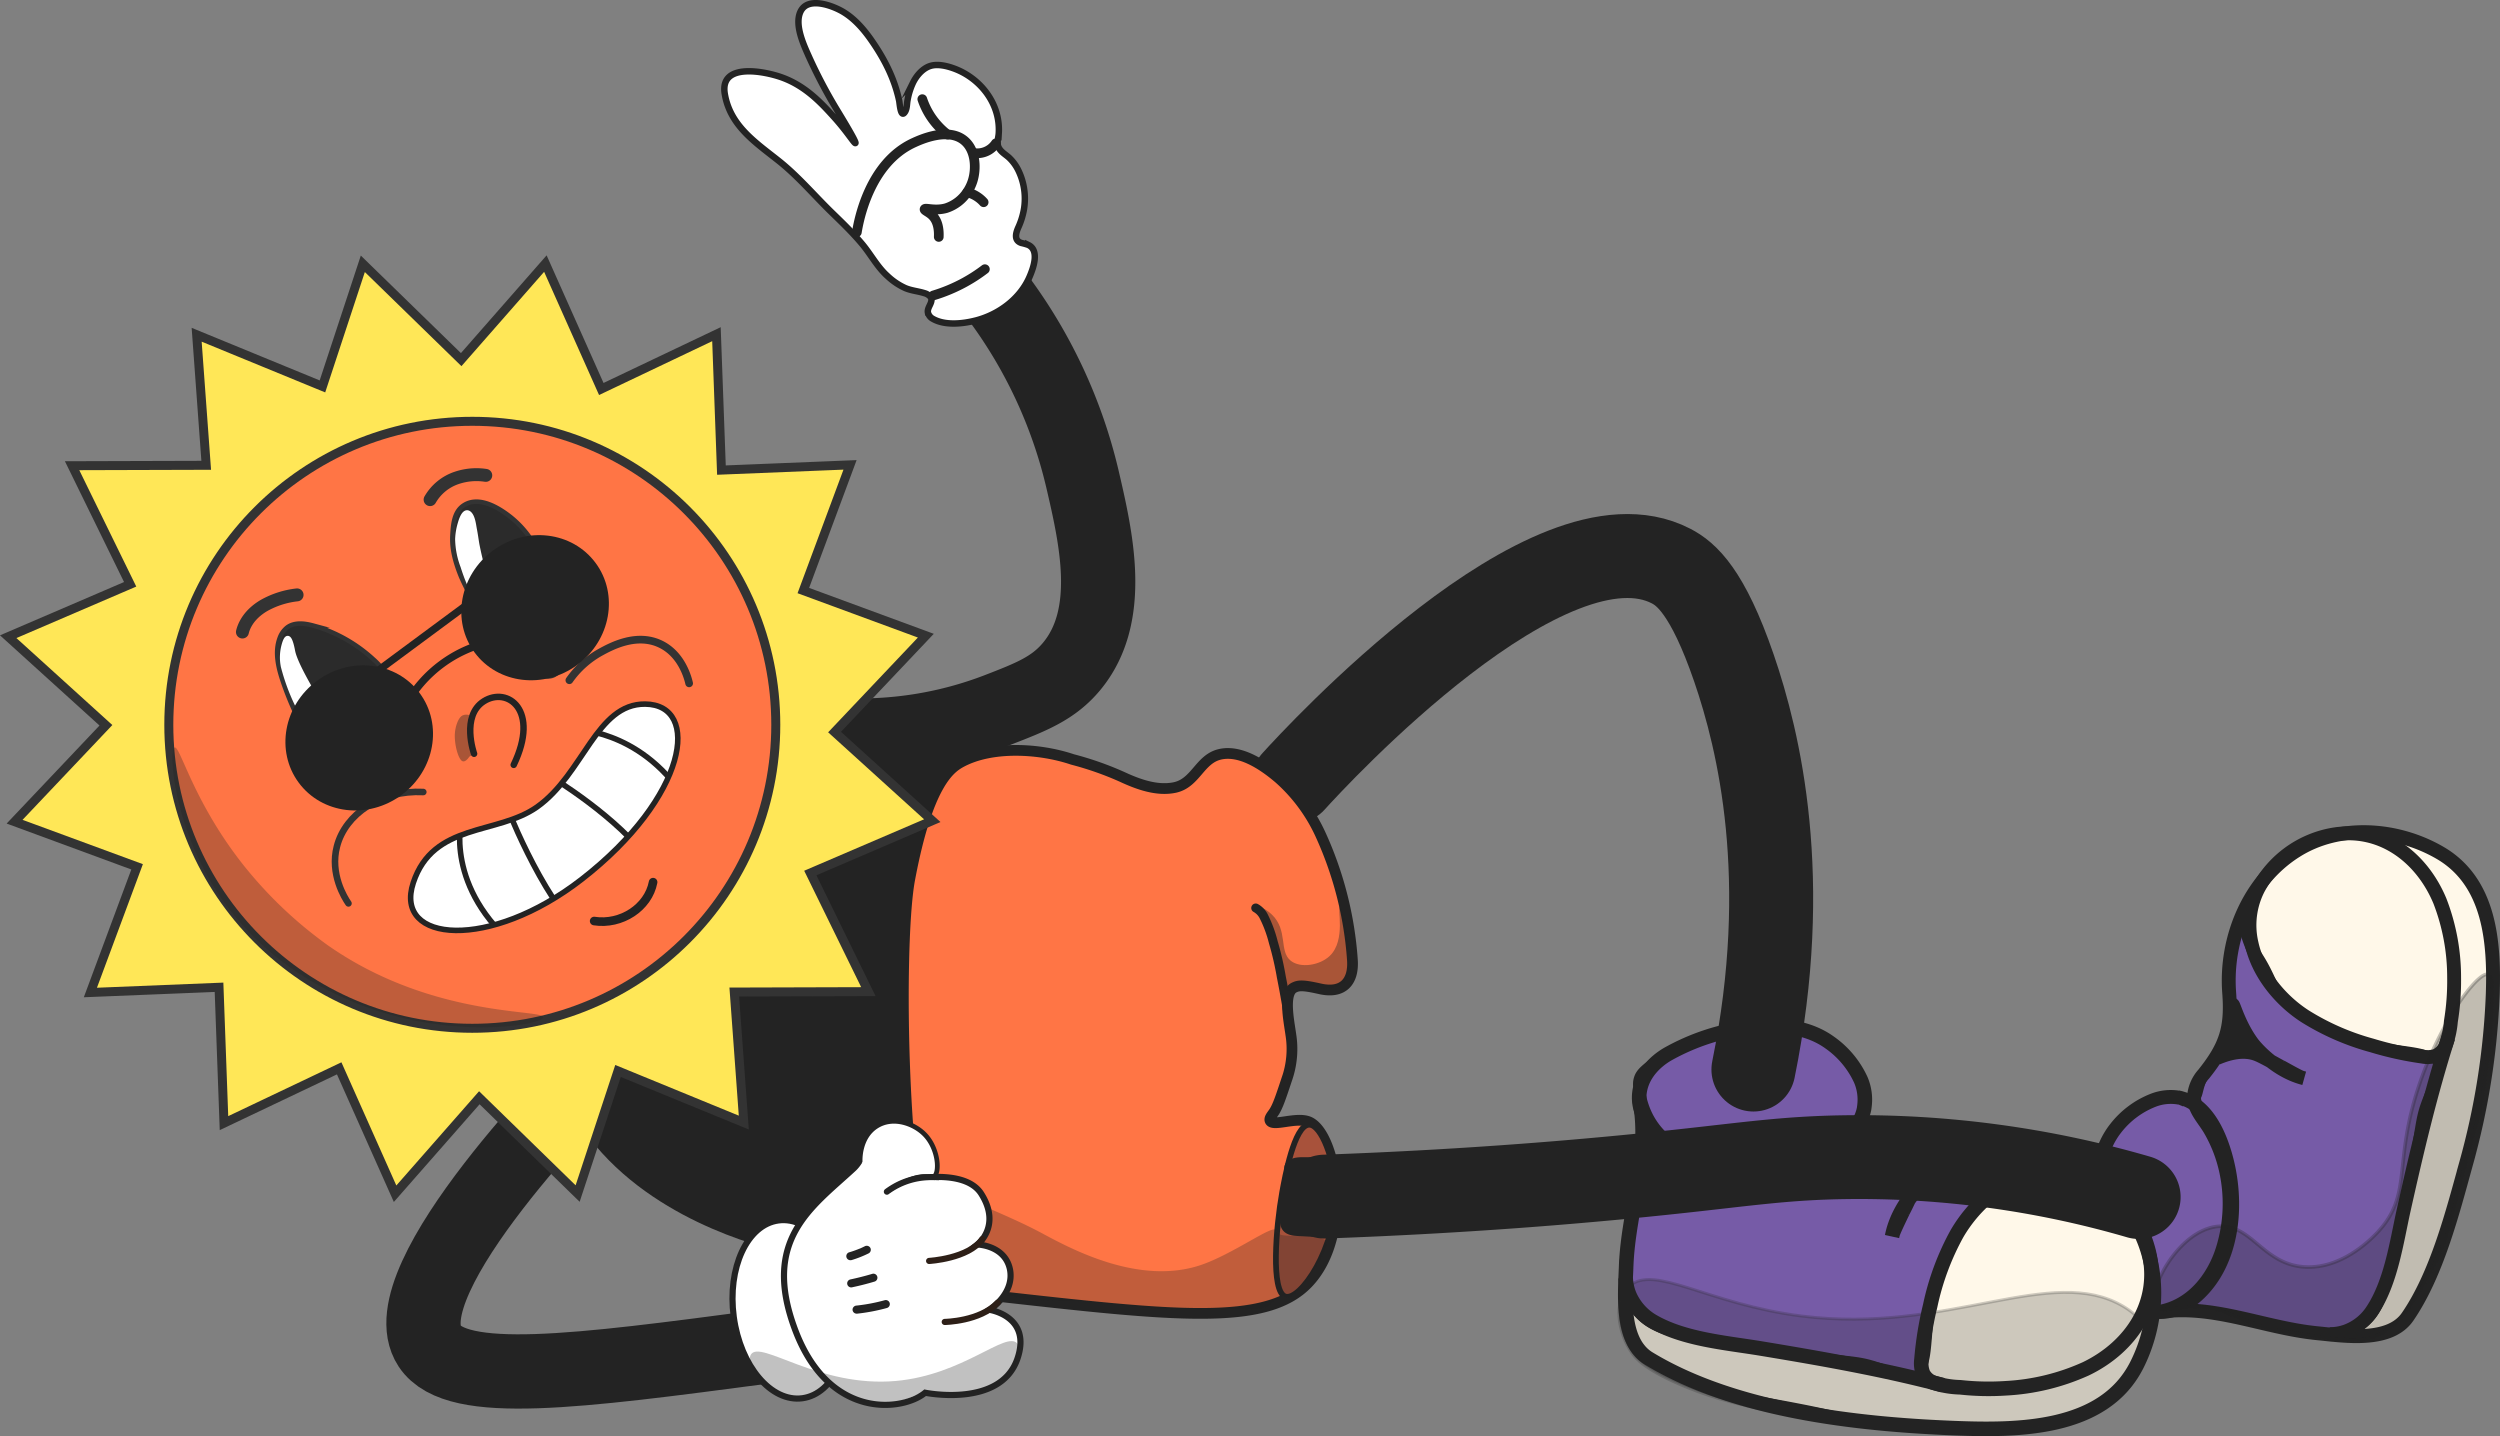 <svg xmlns="http://www.w3.org/2000/svg" xmlns:xlink="http://www.w3.org/1999/xlink" viewBox="0 0 928.54 533.44"><rect x="0" y="0" width="928.54" height="533.44" fill="#808080" stroke="none"/><defs><clipPath id="clip-path" transform="translate(-28.66 -37.76)"><path d="M228.16,337.46c-14.83,10.51-38.59,5.71-46,28.17s28.51,25.17,62.55-1.28c39.43-30.65,44.48-64.84,23.6-65.08C250.12,299.06,245.44,325.2,228.16,337.46Z" fill="#fff" stroke="#232323" stroke-miterlimit="10" stroke-width="2.07"/></clipPath></defs><g id="rightshoe"><g id="rightLeg"><path d="M864.34,386.92c8.16,10.12,8.73,16.27,13,22.25,5.49,7.68,13.69,10.58,23.05,13.81,12.62,4.31,18.91,6.49,26.08,7,2,.09,7.47.32,8.35,2.83.41,1.41-.82,3-1.27,3.6-3.87,5.05-3.25,11.21-6.49,26.39-2.1,10.23-2.34,7.42-5.58,21.29-5.24,22.43-3.09,23.45-7,28.93a48.13,48.13,0,0,0-8.15,15.3c-1.32,4.44-.79,5.34-.39,5.68,2.35,2.21,12.76-3.9,19.37-10.69,8.29-8.6,10.18-18.09,13.35-32,9.1-40,9.18-30.57,12.44-50.23,4.73-27.7,7-41.87,2.3-57.72-2.22-7.59-6.52-21.24-19.19-29.41a46.35,46.35,0,0,0-18.8-6.45c-5.89-.93-17.12-2.56-29.41,3.22a45.05,45.05,0,0,0-20.81,20,42.33,42.33,0,0,0-4.06,12.44C861.77,384,862.94,385.37,864.34,386.92Z" transform="translate(-28.66 -37.76)" fill="#fff8e9" stroke="#232323" stroke-miterlimit="10" stroke-width="1.3"/><path d="M857.43,390.79c-.38,2.45-.59,5.75-1,12.42-.27,3.91-.28,5.76-.33,6.28.25,5.72,1.92,7.93,1.95,14.31a7.44,7.44,0,0,1-1.15,5.07c-1.31,1.59-2.73,1.23-4.92,2.62a14.59,14.59,0,0,0-5.11,7.19c-1.79,4.2-1.3,6.53-3.15,7.44-1.3.66-2.6,0-4.24-.49-5.57-1.6-11,.7-13.79,1.9-5.25,2.25-8.16,5.77-11.06,9.1-4,4.66-4.47,7.3-4.56,8.32-.33,3.19,1,5.17,1.91,7.53,3.24,8.72-3.4,12.59-2.39,24.34.37,4.33,2.08,8.25,5.49,16.08,4.32,9.89,6.84,11.4,8.24,11.94,2.58,1.06,4,.16,10.39-.27,0,0,3.11-.23,12.69.14s17.88,2.61,31.58,6.37c7.78,2.13,12.28,3.65,18.76,2.54a22.68,22.68,0,0,0,9-3.37c6.12-4.17,8.12-10.88,10.46-20,3.9-15.07,6.22-26.7,6.32-27.58,5.34-27.47,4.25-28.59,7.38-36.57,3.23-8.38,5.29-10,4.1-13-3-7.72-18.92-2.83-39.58-12.49a60.12,60.12,0,0,1-20.19-14.5,58.75,58.75,0,0,1-13.38-26.95A49.62,49.62,0,0,0,857.43,390.79Z" transform="translate(-28.66 -37.76)" fill="#765ba7" stroke="#232323" stroke-miterlimit="10" stroke-width="2.85"/><path d="M893.94,533.28a18,18,0,0,0,6-1,19.71,19.71,0,0,0,9.75-7.67c7.07-10.61,9.07-25.43,11.79-37.64,4.8-21.47,9.85-42.91,16.53-63.86" transform="translate(-28.66 -37.76)" fill="none" stroke="#232323" stroke-miterlimit="10" stroke-width="5.16"/><path d="M828.46,446.39a32.72,32.72,0,0,0-13.88,10.29c-6.23,7.8-7.54,18.19-6.89,27.79a78.15,78.15,0,0,0,8,29.72c5.09,9.76,15.08,14.24,24.8,7.89,19.12-12.49,20.47-40.64,13.06-60.16-2.59-6.84-7.14-14.27-14.7-16.27a3,3,0,0,0-1-.22A17.93,17.93,0,0,0,828.46,446.39Z" transform="translate(-28.66 -37.76)" fill="none" stroke="#232323" stroke-miterlimit="10" stroke-width="5.16"/><path d="M849.66,457.56a52.72,52.72,0,0,1,5.7,14.58,57.14,57.14,0,0,1-1.06,29.31c-3.49,11.42-11.82,21.7-24.09,23.66,20.25-3.23,39.24,5.92,59.32,7.85,10.11,1,26.79,3.58,33.42-6.23,10.81-15.8,16.58-38.42,21.62-56.67A272.56,272.56,0,0,0,954.51,407c.64-19.21-1-41.69-19.6-52.49-15.94-9.27-37.36-10.87-53.41-.74-17.54,11-26.39,32.4-24.89,52.64,1,13.24-1.16,19.87-9.42,30.25a14.14,14.14,0,0,0-3.65,8.69,11.54,11.54,0,0,0,.34,2.26C844.83,451.22,847.8,454.26,849.66,457.56Z" transform="translate(-28.66 -37.76)" fill="none" stroke="#232323" stroke-miterlimit="10" stroke-width="5.16"/><path d="M875.81,434c-3.33-1.85-6.83-3.8-8.59-4.52-3-1.28-7.74-1.9-15.12,1.26,4.73-3.17,5.85-6.18,6.14-7.91a37.26,37.26,0,0,0-.32-11.4c-.09-.06-.11-.52,0-.51.35-.14,2.35,7.66,7.43,14.44,0,0,7.19,9.44,18.13,12.62l1,.28-1-.28c-1.11-.38-4.28-2.16-7.61-4" transform="translate(-28.66 -37.76)" fill="#232323" stroke="#232323" stroke-miterlimit="10" stroke-width="5.16"/><path d="M867.37,367.91a39.14,39.14,0,0,1,27-20c18.31-3.52,33.6,7.95,40.49,24.45A78.35,78.35,0,0,1,940.16,401a92.24,92.24,0,0,1-1.2,16.09,33.25,33.25,0,0,1-2.09,9.23,7.22,7.22,0,0,1-3.48,3.56,9.74,9.74,0,0,1-5,.32,122.68,122.68,0,0,1-18.83-4.16,92.6,92.6,0,0,1-24.8-10.84C875.2,409,867.23,399,864.89,388A29.71,29.71,0,0,1,867.37,367.91Z" transform="translate(-28.66 -37.76)" fill="none" stroke="#232323" stroke-miterlimit="10" stroke-width="5.16"/></g><path d="M829.57,523.14c-3.89-5.4,8-28.41,22.79-29.86,12.61-1.23,16.82,14.45,32.8,15.07,14.26.54,25.27-11.41,27.32-13.73,11.6-13.17,5.65-24,13.47-50,7.73-25.69,23-46.38,26.93-44.93,1.72.64,1.51,6.12,1.07,17.09a154.87,154.87,0,0,1-1.61,16.51c-.73,5-1.7,13.59-3.2,19.19h0c-11.7,41.21-10.26,43.56-16.79,55.72-7.2,13.41-11.73,21.84-21.6,25.87-6.59,2.68-16.12,1.08-35.19-2.14-15.16-2.55-19.17-8.94-32.26-8.8C835,523.24,831.1,525.28,829.57,523.14Z" transform="translate(-28.66 -37.76)" fill="#232323" stroke="#232323" stroke-miterlimit="10" stroke-width="1.34" opacity="0.28"/></g><g id="leftShoe"><g id="leftLeg"><path d="M783.84,472.77c-10.12,9.14-16.51,10.09-22.53,14.83-7.76,6.15-10.22,14.94-13.08,24.94-3.83,13.47-5.73,20.24-5.74,27.68,0,2.15.08,7.9-2.38,8.82-1.46.57-3.2-.69-3.84-1.13-5.5-3.75-11.87-2.89-28-5.29-10.8-1.56-7.93-1.93-22.63-4.57-23.79-4.15-24.71-1.9-30.69-5.65a49.78,49.78,0,0,0-16.43-7.58c-4.69-1.12-5.59-.51-6-.1-2.07,2.64,4.92,13.19,12.43,19.68,9.47,8.25,19.5,9.69,34.26,12.17,42.42,7.26,32.48,7.9,53.28,10.22,29.29,3.28,44.27,4.79,60.56-1,7.73-2.79,21.77-8.06,29.59-21.83a48.67,48.67,0,0,0,5.74-20.06,50.71,50.71,0,0,0-5.09-30.55,47.34,47.34,0,0,0-22.21-20.65,45.12,45.12,0,0,0-13.36-3.43A34.8,34.8,0,0,1,783.84,472.77Z" transform="translate(-28.66 -37.76)" fill="#fff8e9" stroke="#232323" stroke-miterlimit="10" stroke-width="1.36"/><path d="M779.55,465.94c-2.51-.19-6-.22-13.06-.26H759.9c-6,.58-8.2,2.49-14.88,2.89a8,8,0,0,1-5.38-.9c-1.8-1.22-1.45-2.72-3-4.95a15.19,15.19,0,0,0-7.85-5c-4.49-1.65-6.91-1-8-2.88-.77-1.34-.13-2.72.24-4.5,1.29-6-1.39-11.44-2.8-14.32-2.71-5.35-6.52-8.28-10.23-11.08a18.64,18.64,0,0,0-9-4.22,17.86,17.86,0,0,0-7.88.84c-10.72,3-13.67-1.81-25.53.51-2.08.41-.76-1.22-16.52,6.71-10,5-11.49,7.78-12,9.33-.94,2.75.06,4.19.88,10.88,0,0,.39,3.26.62,13.3s-1.69,18.81-4.81,33.47c-1.75,8.28-3.09,13.09-1.51,19.74a23.77,23.77,0,0,0,4.08,9.27c4.66,6.14,11.82,7.88,21.49,9.8,16,3.21,28.36,4.89,29.26,5,29.08,4,30.18,2.77,38.74,5.58,8.95,2.88,10.8,5,13.87,3.54,7.85-3.72,1.93-20,10.77-42.26a63.31,63.31,0,0,1,14.06-22A61.5,61.5,0,0,1,792,468.84,53,53,0,0,0,779.55,465.94Z" transform="translate(-28.66 -37.76)" fill="#765ba7" stroke="#232323" stroke-miterlimit="10" stroke-width="2.99"/><path d="M632.47,512.47a18.68,18.68,0,0,0,1.34,6.21,20.77,20.77,0,0,0,8.62,9.78c11.53,6.76,27.16,8,40.11,10.13,22.75,3.77,45.5,7.76,67.81,13.65" transform="translate(-28.66 -37.76)" fill="none" stroke="#232323" stroke-miterlimit="10" stroke-width="5.41"/><path d="M719.83,438.91a34.53,34.53,0,0,0-11.68-14c-8.44-6.05-19.48-6.83-29.49-5.57a82.07,82.07,0,0,0-30.68,10c-10,5.92-14.06,16.64-6.84,26.44,14.19,19.27,43.77,19,63.75,10.14,7-3.1,14.54-8.29,16.12-16.35l.14-1.05A18.79,18.79,0,0,0,719.83,438.91Z" transform="translate(-28.66 -37.76)" fill="none" stroke="#232323" stroke-miterlimit="10" stroke-width="5.41"/><path d="M715.87,456.83c-6.23,2.8-11.54,7.48-18,9.63a72.27,72.27,0,0,1-24.51,4c-16.47-.3-32.25-8-35.94-25.23,4.54,21-3.92,41.42-4.77,62.55-.36,10.61-2.18,28.18,8.45,34.61,31.85,19.3,76.81,24.35,113.27,25.8,23.44.91,55.47.94,67.85-23.27,8.83-17.33,9.12-39.76-2.35-56-12.49-17.72-35.5-25.75-56.61-23-8.8,1.17-16.83.73-24.77-3.35-6.86-3.51-11.6-8.32-18.91-6.85A17.64,17.64,0,0,0,715.87,456.83Z" transform="translate(-28.66 -37.76)" fill="none" stroke="#232323" stroke-miterlimit="10" stroke-width="5.41"/><path d="M735.35,487.78a95.47,95.47,0,0,0,4.26-9.27c1.17-3.24,1.53-8.21-2.19-15.76,3.63,4.79,6.83,5.73,8.62,6a38.69,38.69,0,0,0,11.94-1,3.07,3.07,0,0,1,.53,0c.12.3-8,2.79-14.72,8.56,0,0-9.48,8-12.18,19.73l-.22,1,.22-1c.35-1.15,2-4.63,3.71-8.16" transform="translate(-28.66 -37.76)" fill="#232323" stroke="#232323" stroke-miterlimit="10" stroke-width="5.41"/><path d="M804.13,475.16a41,41,0,0,1,22.52,27.19c4.74,18.95-6.29,35.64-23.29,43.81a82.41,82.41,0,0,1-29.77,7.23,96.13,96.13,0,0,1-16.88-.37,34.86,34.86,0,0,1-9.77-1.65,7.3,7.3,0,0,1-4-3.44,10.31,10.31,0,0,1-.61-5.27,129.29,129.29,0,0,1,3.24-19.94,96.77,96.77,0,0,1,9.9-26.69c6-10.37,16-19.3,27.37-22.43A31,31,0,0,1,804.13,475.16Z" transform="translate(-28.66 -37.76)" fill="none" stroke="#232323" stroke-miterlimit="10" stroke-width="5.41"/></g><path d="M633.74,515.49c9.4-8.35,29.32,6.7,64,11.06,54.7,6.89,92.8-19.52,119.58-3.57,6.81,4.06,8.45,8.2,8.93,9.77,3.18,10.25-8.24,22.9-19.73,29.41-12.69,7.21-32.27,6.5-70.91,4.77-19-.84-29.71-2.14-35.6-2.95-23.14-3.16-35.92-7.4-44.12-10.67-16.24-6.48-20-11.35-21.06-12.95C629.53,532.83,627.68,520.87,633.74,515.49Z" transform="translate(-28.66 -37.76)" fill="#232323" stroke="#232323" stroke-miterlimit="10" stroke-width="1.11" opacity="0.23"/></g><g id="leftLeg-2" data-name="leftLeg"><path d="M509.08,328c8.27-9.12,95-103.41,140.24-80,5.58,2.89,13.57,9.43,23.34,37.84C682,313,694.3,364.21,679.91,435" transform="translate(-28.66 -37.76)" fill="none" stroke="#232323" stroke-linecap="round" stroke-linejoin="round" stroke-width="31.19"/></g><g id="torso"><g id="bodyTorso"><g id="torsoUpper"><path d="M319.28,502.81c-8.21-2-50.86-12.47-74-45.5-16.62-23.78-14.94-50-14-64,.34-5.54,5.28-69.23,46.27-85.46,18-7.07,23.74,2.61,82.91,6.73,43,3,47.07-1.65,58.86,5,24.4,13.72,42.2,66.29,30.75,114.15-10.21,42.68-43.93,83.67-71.32,81.33-1.37-.12-8.21-1.51-21.89-4.27C342.3,507.86,324.75,504.05,319.28,502.81Z" transform="translate(-28.66 -37.76)" fill="#232323"/></g><g id="torsoLower"><path d="M385.32,321c-4,2.27-12.18,8.17-18.78,43.35-4.86,25.6-2.88,140.06,12.29,150.65a19.16,19.16,0,0,0,6.85,2.19c4.31.51,9.23,1.55,11.31,1.79l.56.06c67.61,7.59,101.41,11.39,116.84-4.66,17.19-17.87,10.66-55.88.34-60-4.67-1.85-13.38,1.92-14.35-.41-.33-.79.48-1.77,1.24-2.83,1.56-2.2,2.69-5.67,5-12.6A33.79,33.79,0,0,0,508.09,422c-.7-5.17-2.92-15.4,1.22-17.44,1.65-.82,3.13-1,9.51.44,8.62,2,12.68-2.64,12.15-10.62a134.25,134.25,0,0,0-12-47,62.63,62.63,0,0,0-15.27-20.52C498,322,489.32,316,481.48,318c-7.25,1.89-8.78,10.51-16.36,12.22-6.56,1.45-13.63-1.1-19.68-3.91A117.39,117.39,0,0,0,427,319.83C414.81,315.71,396.85,314.58,385.32,321Z" transform="translate(-28.66 -37.76)" fill="#ff7545" stroke="#232323" stroke-miterlimit="10" stroke-width="3.99"/><path d="M524.78,480.62c.49,20.54-13.28,40.46-18.72,38.7s-3.51-25.76-1.18-38.7c1-5.54,4.49-25,10-25.13C519.38,455.37,524.5,468.68,524.78,480.62Z" transform="translate(-28.66 -37.76)" fill="#a8523b" stroke="#232323" stroke-miterlimit="10" stroke-width="2.13"/><g id="Layer_12" data-name="Layer 12"><path d="M495.06,375a7.32,7.32,0,0,1,2.89,2.95,46.34,46.34,0,0,1,3.63,9.74,113.05,113.05,0,0,1,3,13c.68,3.39,1.56,8.12,2.6,14.35" transform="translate(-28.66 -37.76)" fill="none" stroke="#232323" stroke-linecap="round" stroke-miterlimit="10" stroke-width="3.33"/></g></g></g><path d="M365.12,472.53c-4.17,2.3-2,20.62,7.89,31.73,2.77,3.1,8.37,8.3,24.51,13.18,19.68,6,21.29,1.24,53.26,5.65,14.21,2,28.69.6,43,1a13.85,13.85,0,0,0,6.66-1.6c1.61-.87,1.85-2.83,3.55-3.18,1.18-.24,1.68.38,2.83.38,2,0,3.41-1.87,5.09-4.05,5.8-7.47,7.7-9.63,9.14-14.11.61-1.9.52-2.3.37-2.57-1.64-3-15.16-1.63-17.18-2.64a4.73,4.73,0,0,1-1.87-1.67l0-.05c-1.27-1.79-15.92,9-27.67,13-22.78,7.7-47.95-5.83-59-11.78-14.89-8-31.32-13.13-45.65-22.09C369.07,473.15,366.71,471.66,365.12,472.53Z" transform="translate(-28.66 -37.76)" fill="#232323" opacity="0.28"/><path d="M496.83,375.17c-1.24.91,3.08,6.5,5.6,15.87,2.22,8.25.75,13.17,3.73,14.53,2.12,1,3.27-1.33,8.54-1.39,4.21-.06,5.08,1.38,8.39.72.77-.15,4.42-.87,6.4-3.73,1.52-2.18,1.52-4.62.27-12.13-1-5.7-2.44-14.63-3.43-14.52-1.18.14,2.39,12.44-3.8,18.3-3.73,3.53-10.92,4.65-14.5,1.75-4.41-3.57-.9-11.22-6.95-17.1C499.69,376.12,497.56,374.64,496.83,375.17Z" transform="translate(-28.66 -37.76)" fill="#232323" opacity="0.39"/></g><g id="rightLeg-2" data-name="rightLeg"><path d="M520.56,482.2c56-2,100.69-6,131.23-9.31,26.83-2.9,40.39-5,61.89-5.33A371.58,371.58,0,0,1,823,482.35" transform="translate(-28.66 -37.76)" fill="none" stroke="#232323" stroke-linecap="round" stroke-linejoin="round" stroke-width="31.14"/><path d="M529,470.45v2.2a2.29,2.29,0,0,0,.25,1.16,2.68,2.68,0,0,0,1.59,1.59,2.29,2.29,0,0,0,1.16.25l.79-.1a3.13,3.13,0,0,0,1.33-.77l.47-.61a3.09,3.09,0,0,0,.41-1.52v-2.2a2.4,2.4,0,0,0-.26-1.15,2.68,2.68,0,0,0-1.59-1.59,2.28,2.28,0,0,0-1.15-.25l-.8.1a3,3,0,0,0-1.33.77l-.46.61a2.88,2.88,0,0,0-.41,1.51Z" transform="translate(-28.66 -37.76)" fill="#232323"/><path d="M523.57,491.2l-10.77-.58-2.58-.14c-.1,0-.82.06-.47,0-.65-.21-.5,0,.47.55l.09.09c.05.2.06.17,0-.1l0-.68c0-.45,0-.9,0-1.35,0-.83,0-1.65,0-2.48a44.85,44.85,0,0,1,1.33-9.57c.09-.34.18-.68.29-1a1.41,1.41,0,0,1,.16-.4,1.75,1.75,0,0,1,.63-.82c.83-.54,2.38-.34,3.65-.24a3.07,3.07,0,0,0,2.84-1.91,3.17,3.17,0,0,0-.64-3.4c-1.21-1.37-3-1.55-4.71-1.36l-5.09.58,1.57,5.81a2.12,2.12,0,0,1,1.21-.42c.9-.08,1.82,0,2.72,0,1.89,0,3.77,0,5.65.06,4,0,4-6.18,0-6.23-2.18,0-4.37-.06-6.55-.06s-4.36,0-6.17,1.29a3.2,3.2,0,0,0-1.43,3.51,3.11,3.11,0,0,0,3,2.29l3.7-.43c.62-.07,1.23-.16,1.85-.21a4.92,4.92,0,0,1,.67,0,2,2,0,0,1-.83-.37l2.21-5.32a11.84,11.84,0,0,0-6.47.92,8.38,8.38,0,0,0-3.86,4.78,42.43,42.43,0,0,0-2,12.57c-.07,2.08-.27,4.59.32,6.6.76,2.59,3.16,3.44,5.59,3.61,4.53.31,9.07.48,13.59.73a3.12,3.12,0,1,0,0-6.23Z" transform="translate(-28.66 -37.76)" fill="#232323"/></g><g id="rightArm"><path d="M250.51,434.71c-3.85,3.81-78.42,78.48-62.28,103,10.1,15.34,54.79,9.42,123.91.28,9-1.19,16.61-2.35,22.49-3.3" transform="translate(-28.66 -37.76)" fill="none" stroke="#232323" stroke-linecap="round" stroke-linejoin="round" stroke-width="27.59"/><ellipse cx="322.26" cy="524.05" rx="21.23" ry="33.32" transform="translate(-95.75 9.96) rotate(-7.67)" fill="#fff" stroke="#232323" stroke-miterlimit="10" stroke-width="2.29"/><path d="M375.51,474.91c4.88-.13,14,.3,17.7,6.39,7.4,11.86-1.48,18.7-1.48,18.7s10,.23,12,9c2,9.18-7.56,15.25-7.56,15.25s16,2.37,10.27,18.47c-6.51,18-34.16,12.32-34.16,12.32-8.22,6.86-35.57,10.3-48.24-23.22s6-45.58,21.37-59.77a12.23,12.23,0,0,0,3.36-4.91" transform="translate(-28.66 -37.76)" fill="#fff" stroke="#232323" stroke-miterlimit="10" stroke-width="2.29"/><g id="Layer_22" data-name="Layer 22"><path d="M358.41,480.12a34.22,34.22,0,0,1,5.93-3.27c3-1.25,5.29-2.21,8.33-2.09,1.84.06,2.19.45,2.79.09,2.38-1.44,1.77-10.43-3.28-15.66-4-4.16-11.92-7.05-18.06-3.06-6.37,4.14-6,12.54-6,12.92" transform="translate(-28.66 -37.76)" fill="#fff" stroke="#232323" stroke-linecap="round" stroke-miterlimit="10" stroke-width="1.76"/></g><path d="M399.24,521.58c-6.59,7-19.69,7.17-19.69,7.17" transform="translate(-28.66 -37.76)" fill="none" stroke="#2d1f17" stroke-linecap="round" stroke-miterlimit="10" stroke-width="2.29"/><path d="M393.47,498c-5.13,7.29-19.72,8.09-19.72,8.09" transform="translate(-28.66 -37.76)" fill="none" stroke="#2d1f17" stroke-linecap="round" stroke-miterlimit="10" stroke-width="2.29"/><path d="M377.15,475a34.29,34.29,0,0,0-4.18,0,27.33,27.33,0,0,0-12.27,3.63,28.62,28.62,0,0,0-2.64,1.74" transform="translate(-28.66 -37.76)" fill="none" stroke="#232323" stroke-linecap="round" stroke-miterlimit="10" stroke-width="2.27"/><path d="M344.85,505.81a40,40,0,0,0,6.51-2.57,1.51,1.51,0,0,0,.53-2.05,1.54,1.54,0,0,0-2.05-.54c-.48.24-1,.48-1.47.7l-.42.18c-.08,0-.4.19-.07,0-.25.12-.5.21-.75.31-1,.39-2,.74-3.08,1.05a1.5,1.5,0,0,0,.8,2.89Z" transform="translate(-28.66 -37.76)" fill="#232323"/><path d="M345.26,515.86c2.78-.59,5.54-1.29,8.26-2.11a1.5,1.5,0,0,0-.79-2.89q-4.1,1.23-8.27,2.11a1.5,1.5,0,1,0,.8,2.89Z" transform="translate(-28.66 -37.76)" fill="#232323"/><path d="M346.81,525.7a69.82,69.82,0,0,0,11.29-2.14,1.5,1.5,0,0,0-.8-2.89,65.66,65.66,0,0,1-10.49,2,1.55,1.55,0,0,0-1.5,1.5,1.51,1.51,0,0,0,1.5,1.5Z" transform="translate(-28.66 -37.76)" fill="#232323"/><path d="M307.57,540.84c3.58-5.6,25.05,12.39,53.82,9.83,25.13-2.23,40.95-18.8,45.13-13.9,2.32,2.71-.71,10-4.77,13.77-6.07,5.7-16.25,5.06-18.89,4.9-4-.25-6.12-1.14-10.58-.43-4,.64-4.36,1.7-8.42,2.83-2.22.61-12.22,3.47-20-1-3.37-1.94-4.24-4.06-7.33-4.17-2.93-.1-3.87,1.75-7.16,2.93-5,1.78-11.07.54-15.2-2.46C309.89,550,305.79,543.63,307.57,540.84Z" transform="translate(-28.66 -37.76)" fill="#232323" opacity="0.28"/></g><g id="leftArm"><path d="M340.65,310.78a143,143,0,0,0,58.52-9.31c12.34-4.78,20.73-8,27.54-16.23,15.74-19,9.07-47.7,3.92-69.84a182.85,182.85,0,0,0-31.2-67" transform="translate(-28.66 -37.76)" fill="none" stroke="#232323" stroke-linecap="round" stroke-linejoin="round" stroke-width="27.59"/></g><g id="lefthand"><path d="M374.42,148.26c.87,1.86-1.46,3.62-1.12,5.56a3.63,3.63,0,0,0,1.84,2.36c4.52,2.58,11.14,1.85,15.95.61,8.5-2.18,16.53-8.1,20-16.3,1.36-3.18,3.75-9.72-.51-11.76A20.36,20.36,0,0,0,408,128c-2.75-.91-2.09-3.51-1.2-5.6a27.41,27.41,0,0,0,2.22-7.21,24,24,0,0,0-2-13.88,16.25,16.25,0,0,0-3.59-5C402,95,400,94,399.37,92c-.49-1.57.14-3.11.24-4.69a22.21,22.21,0,0,0-.35-5.58C397.63,73.15,391,66.1,382.9,63.17c-2.59-.94-6-1.75-8.68-.92-2.87.9-5.14,3.58-6.43,6.18a25.61,25.61,0,0,0-2.05,6.5c-.27,1.34-.17,3.13-.9,4.33-1.65,2.7-2-3-2.21-4.07-1.79-8.46-5.69-15.92-10.63-22.92-2.77-3.92-6.15-7.74-10.38-10.22-3.93-2.28-12.93-5.64-15.63,0-2.44,5.11,1.45,13,3.52,17.64a187.41,187.41,0,0,0,9.23,17.59c.48.85,8.2,13.28,7.63,13.63-.38.23-3-4.17-7.83-9.53C334,76.36,328.13,69.86,319.29,66.6c-6.3-2.33-23.4-5.85-21.44,6s11.36,18,20,24.87c7.11,5.65,12.9,12.5,19.35,18.83,4,3.89,8,7.71,11.6,12,3.37,4,5.67,8.62,9.67,12.16a24,24,0,0,0,6.35,4.26c2.29,1,4.8,1.17,7.15,1.91a4.61,4.61,0,0,1,2,1.09A2.41,2.41,0,0,1,374.42,148.26Z" transform="translate(-28.66 -37.76)" fill="#fff" stroke="#232323" stroke-miterlimit="10" stroke-width="2.4"/><g id="Layer_14" data-name="Layer 14"><path d="M346.91,124c.68-4.18,4.57-25.64,21.13-33.23,2.49-1.14,12.81-5.87,18.83-.76,4.19,3.55,4.52,10.35,3,15.06a16.11,16.11,0,0,1-1.95,4,14.92,14.92,0,0,1-7.85,6c-4.18,1.19-7.83-.3-8,.41-.12.46,1.5,1,2.83,2.28,2.19,2.15,2.54,5.4,2.43,8" transform="translate(-28.66 -37.76)" fill="none" stroke="#232323" stroke-linecap="round" stroke-linejoin="round" stroke-width="3.6"/><path d="M375.3,147.5a60.26,60.26,0,0,0,11.64-4.87,59.16,59.16,0,0,0,7.52-4.89" transform="translate(-28.66 -37.76)" fill="none" stroke="#232323" stroke-linecap="round" stroke-linejoin="round" stroke-width="3.6"/><path d="M371.22,74.59a27.55,27.55,0,0,0,3.18,6.51,27.92,27.92,0,0,0,6.23,6.65" transform="translate(-28.66 -37.76)" fill="none" stroke="#232323" stroke-linecap="round" stroke-linejoin="round" stroke-width="3.6"/><path d="M394,112.87a11.9,11.9,0,0,0-2.31-2,11.73,11.73,0,0,0-3.77-1.67" transform="translate(-28.66 -37.76)" fill="none" stroke="#232323" stroke-linecap="round" stroke-linejoin="round" stroke-width="3.6"/><path d="M398.53,91a8.31,8.31,0,0,1-7.4,3.68" transform="translate(-28.66 -37.76)" fill="none" stroke="#232323" stroke-linecap="round" stroke-linejoin="round" stroke-width="3.6"/></g></g><g id="sunRing5"><g id="outerRing1"><polygon points="73.04 124.33 76.59 172.82 26.78 172.97 48.34 217.02 3.05 236.48 39.34 269.38 5.42 305.19 50.92 321.95 33.57 368.63 81.35 366.69 83.19 417.15 125.98 396.8 146.74 443.37 178.03 407.72 214.54 443.31 229.54 397.77 276.26 416.94 272.72 368.46 322.53 368.31 300.96 324.25 346.27 304.81 309.97 271.9 343.87 236.1 298.37 219.34 315.72 172.66 267.95 174.6 266.1 124.12 223.33 144.48 202.56 97.9 171.29 133.57 134.76 97.98 119.76 143.52 73.04 124.33 73.04 124.33" fill="#ffe757" stroke="#333" stroke-miterlimit="10" stroke-width="3.34" fill-rule="evenodd"/></g></g><g id="head"><g id="sunHead"><g id="faceGroup1"><circle cx="175.17" cy="268.81" r="112.23" fill="#ff7545"/><path d="M185.87,331.93c-15.78-.81-29,8.2-32.07,20.21-2.68,10.21,2.87,19.13,4.28,21.15" transform="translate(-28.66 -37.76)" fill="none" stroke="#333" stroke-linecap="round" stroke-linejoin="round" stroke-width="2.45"/><path d="M284.62,291.57c-.42-1.83-2.62-10.59-10.41-14.47-9-4.49-18.6.76-22.48,2.88a34.64,34.64,0,0,0-11.6,10.43" transform="translate(-28.66 -37.76)" fill="none" stroke="#333" stroke-linecap="round" stroke-linejoin="round" stroke-width="2.85"/><path d="M248.66,275.55a1.79,1.79,0,0,0,.65-1.08,5.36,5.36,0,0,0-.47-2.79,22,22,0,0,0-3-5.11,18.5,18.5,0,0,0-8.27-6.37c-2.26-.79-7.22-1.17-7.41-4.38a6.71,6.71,0,0,1,.35-2c.86-3.39-.1-6.36-1.33-9.51a36.21,36.21,0,0,0-12.64-15.84c-4.32-3.07-10.82-6.38-15.84-2.89-3.47,2.42-3.78,7.13-4,11-.19,3.47.2,8,3.2,15.35a96.83,96.83,0,0,0,7.21,13.38,88.61,88.61,0,0,1,6.7,13.57c1,2.62,2.17,8.06,5.63,8.36,2.14.19,4.05-1.35,6.23-.89a20.33,20.33,0,0,1,4.32,2,4.68,4.68,0,0,0,5.71-.78c3.61-3.7,5.58-8.56,10.54-10.89A9.37,9.37,0,0,0,248.66,275.55Z" transform="translate(-28.66 -37.76)" fill="#2b2b2b" stroke="#333" stroke-miterlimit="10" stroke-width="1.68"/><path d="M224.22,284.9c.58-.1,1-.32,1.1-.76a1.48,1.48,0,0,0-.13-.78,19.34,19.34,0,0,0-2.26-3.76c-5.83-9.25-11.32-18.94-14.57-29.42-1-3.27-1.78-6.71-2.47-10.12-.34-2-.59-4-1-6-.27-1.58-.63-4.49-1.94-5.61-1.88-1.55-3.13,2.62-3.46,3.83a23.2,23.2,0,0,0-.95,5.68,29.67,29.67,0,0,0,2,10.2,69.3,69.3,0,0,0,5.72,13.28c2.29,4,4.52,8,6.61,12.14,1.46,2.86,2.62,5.87,4.11,8.74a5.06,5.06,0,0,0,3.94,2.49A12.05,12.05,0,0,0,224.22,284.9Z" transform="translate(-28.66 -37.76)" fill="#fff" stroke="#fff" stroke-miterlimit="10" stroke-width="1.68"/><path d="M160.32,332.8a6.21,6.21,0,0,1-3.42-2.32A113.68,113.68,0,0,1,133.77,291c-1.78-5.23-3.17-11-1.25-16.21a8.71,8.71,0,0,1,2.82-4c2.68-2,6.42-1.56,9.62-.69a55.45,55.45,0,0,1,22.28,12.46c2.48,2.19,5,4.95,4.95,8.27,0,2.43-1.36,4.62-2.17,6.93s-.9,5.27,1,6.74c3,2.29,7.66-1.05,11,.74a7.9,7.9,0,0,1,2.7,3c-3.23,7.74-9.6,19.07-21.5,23.84-.83.34-1.66.63-2.49.88Z" transform="translate(-28.66 -37.76)" fill="#2b2b2b" stroke="#333" stroke-miterlimit="10" stroke-width="1.68"/><path d="M161.09,330.59a88.73,88.73,0,0,1-13.38-15.5,138.35,138.35,0,0,1-7.11-12.48,76.41,76.41,0,0,1-6.78-17.25,17,17,0,0,1,.19-7.73c.19-.71.76-2.87,1.51-2.87,1.06,0,1.8,4.24,1.93,4.9.93,4.71,7.53,17.26,28.29,48.07" transform="translate(-28.66 -37.76)" fill="#fff" stroke="#fff" stroke-miterlimit="10" stroke-width="1.68"/><path d="M209.08,214.32a22.93,22.93,0,0,0-10.81.94,18,18,0,0,0-9.86,8.07" transform="translate(-28.66 -37.76)" fill="none" stroke="#333" stroke-linecap="round" stroke-miterlimit="10" stroke-width="4.8"/><path d="M139,258.71a32.46,32.46,0,0,0-12.13,3.85c-6.34,3.67-7.79,8.36-8.17,9.94" transform="translate(-28.66 -37.76)" fill="none" stroke="#333" stroke-linecap="round" stroke-miterlimit="10" stroke-width="4.8"/><circle id="HeadOutline" cx="175.42" cy="269.2" r="112.72" fill="none" stroke="#333" stroke-miterlimit="10" stroke-width="3.34"/></g><path d="M249.34,379.85c10,1.56,20.1-5,21.89-14.44" transform="translate(-28.66 -37.76)" fill="none" stroke="#232323" stroke-linecap="round" stroke-linejoin="round" stroke-width="3.2"/></g><path d="M18.15,92.91" transform="translate(-28.66 -37.76)" fill="#2b2b2b" stroke="#333" stroke-miterlimit="10" stroke-width="2.11"/><path d="M204.74,317.72s-5-14.09,3.67-19.53,20.89,3.13,11.05,23.65" transform="translate(-28.66 -37.76)" fill="none" stroke="#232323" stroke-linecap="round" stroke-miterlimit="10" stroke-width="2.4"/><path d="M203,309.12c.07.77.24,1.39.39,3.09.07.86.09,1.4.11,1.77.14,2.42.77,4.12.22,4.43a1.69,1.69,0,0,0-.83.52l-.06.09c-.27.39-1.24,1.68-2.21,1.52-1.39-.22-2.75-4.49-3-8.21a14.08,14.08,0,0,1,.79-5.94c.86-2.33,1.81-2.8,2.13-2.94.83-.34,2.18-.44,2.8.27C204.14,304.68,202.64,306,203,309.12Z" transform="translate(-28.66 -37.76)" fill="#232323" opacity="0.39"/><path d="M244.16,291.65" transform="translate(-28.66 -37.76)" fill="#232323"/><path d="M228.16,337.46c-14.83,10.51-38.59,5.71-46,28.17s28.51,25.17,62.55-1.28c39.43-30.65,44.48-64.84,23.6-65.08C250.12,299.06,245.44,325.2,228.16,337.46Z" transform="translate(-28.66 -37.76)" fill="#fff"/><g clip-path="url(#clip-path)"><path d="M200.48,340s-7.32,23.08,15.83,45.75" transform="translate(-28.66 -37.76)" fill="#fff" stroke="#232323" stroke-miterlimit="10" stroke-width="2.07"/><path d="M243.58,308.86s26.53.57,42.54,30.75" transform="translate(-28.66 -37.76)" fill="#fff" stroke="#232323" stroke-miterlimit="10" stroke-width="2.07"/><path d="M232.8,325.94s25.94,15.5,37.32,32.13" transform="translate(-28.66 -37.76)" fill="#fff" stroke="#232323" stroke-miterlimit="10" stroke-width="2.07"/><path d="M216,335.1s13.1,35.11,29.61,50.64" transform="translate(-28.66 -37.76)" fill="#fff" stroke="#232323" stroke-miterlimit="10" stroke-width="2.07"/></g><path d="M228.16,337.46c-14.83,10.51-38.59,5.71-46,28.17s28.51,25.17,62.55-1.28c39.43-30.65,44.48-64.84,23.6-65.08C250.12,299.06,245.44,325.2,228.16,337.46Z" transform="translate(-28.66 -37.76)" fill="none" stroke="#232323" stroke-miterlimit="10" stroke-width="2.07"/><path d="M141,240" transform="translate(-28.66 -37.76)" fill="#232323"/><path d="M453.24,291" transform="translate(-28.66 -37.76)" fill="#f4f4f4"/><path d="M117.91,357.58a156.49,156.49,0,0,0,32.39,31.19c38.8,27.25,80.39,23.72,80.14,26.83-.23,2.85-35.34,9.07-70.94-5.83-7.88-3.3-32.8-14.12-50-40.4-16.53-25.25-18.34-53.2-16-54C95.54,314.71,100.18,334.57,117.91,357.58Z" transform="translate(-28.66 -37.76)" fill="#232323" opacity="0.29"/></g><g id="glasses"><ellipse cx="162.07" cy="311.86" rx="27.95" ry="26.39" transform="translate(-182.39 119.84) rotate(-36.51)" fill="#232323"/><ellipse cx="227.4" cy="263.5" rx="27.95" ry="26.39" transform="translate(-140.8 149.22) rotate(-36.51)" fill="#232323"/><path d="M179.46,299.49A47.65,47.65,0,0,1,211,276.14" transform="translate(-28.66 -37.76)" fill="none" stroke="#232323" stroke-miterlimit="10" stroke-width="2.77"/><path d="M166.15,289l39.44-29.19" transform="translate(-28.66 -37.76)" fill="none" stroke="#232323" stroke-miterlimit="10" stroke-width="2.77"/></g></svg>